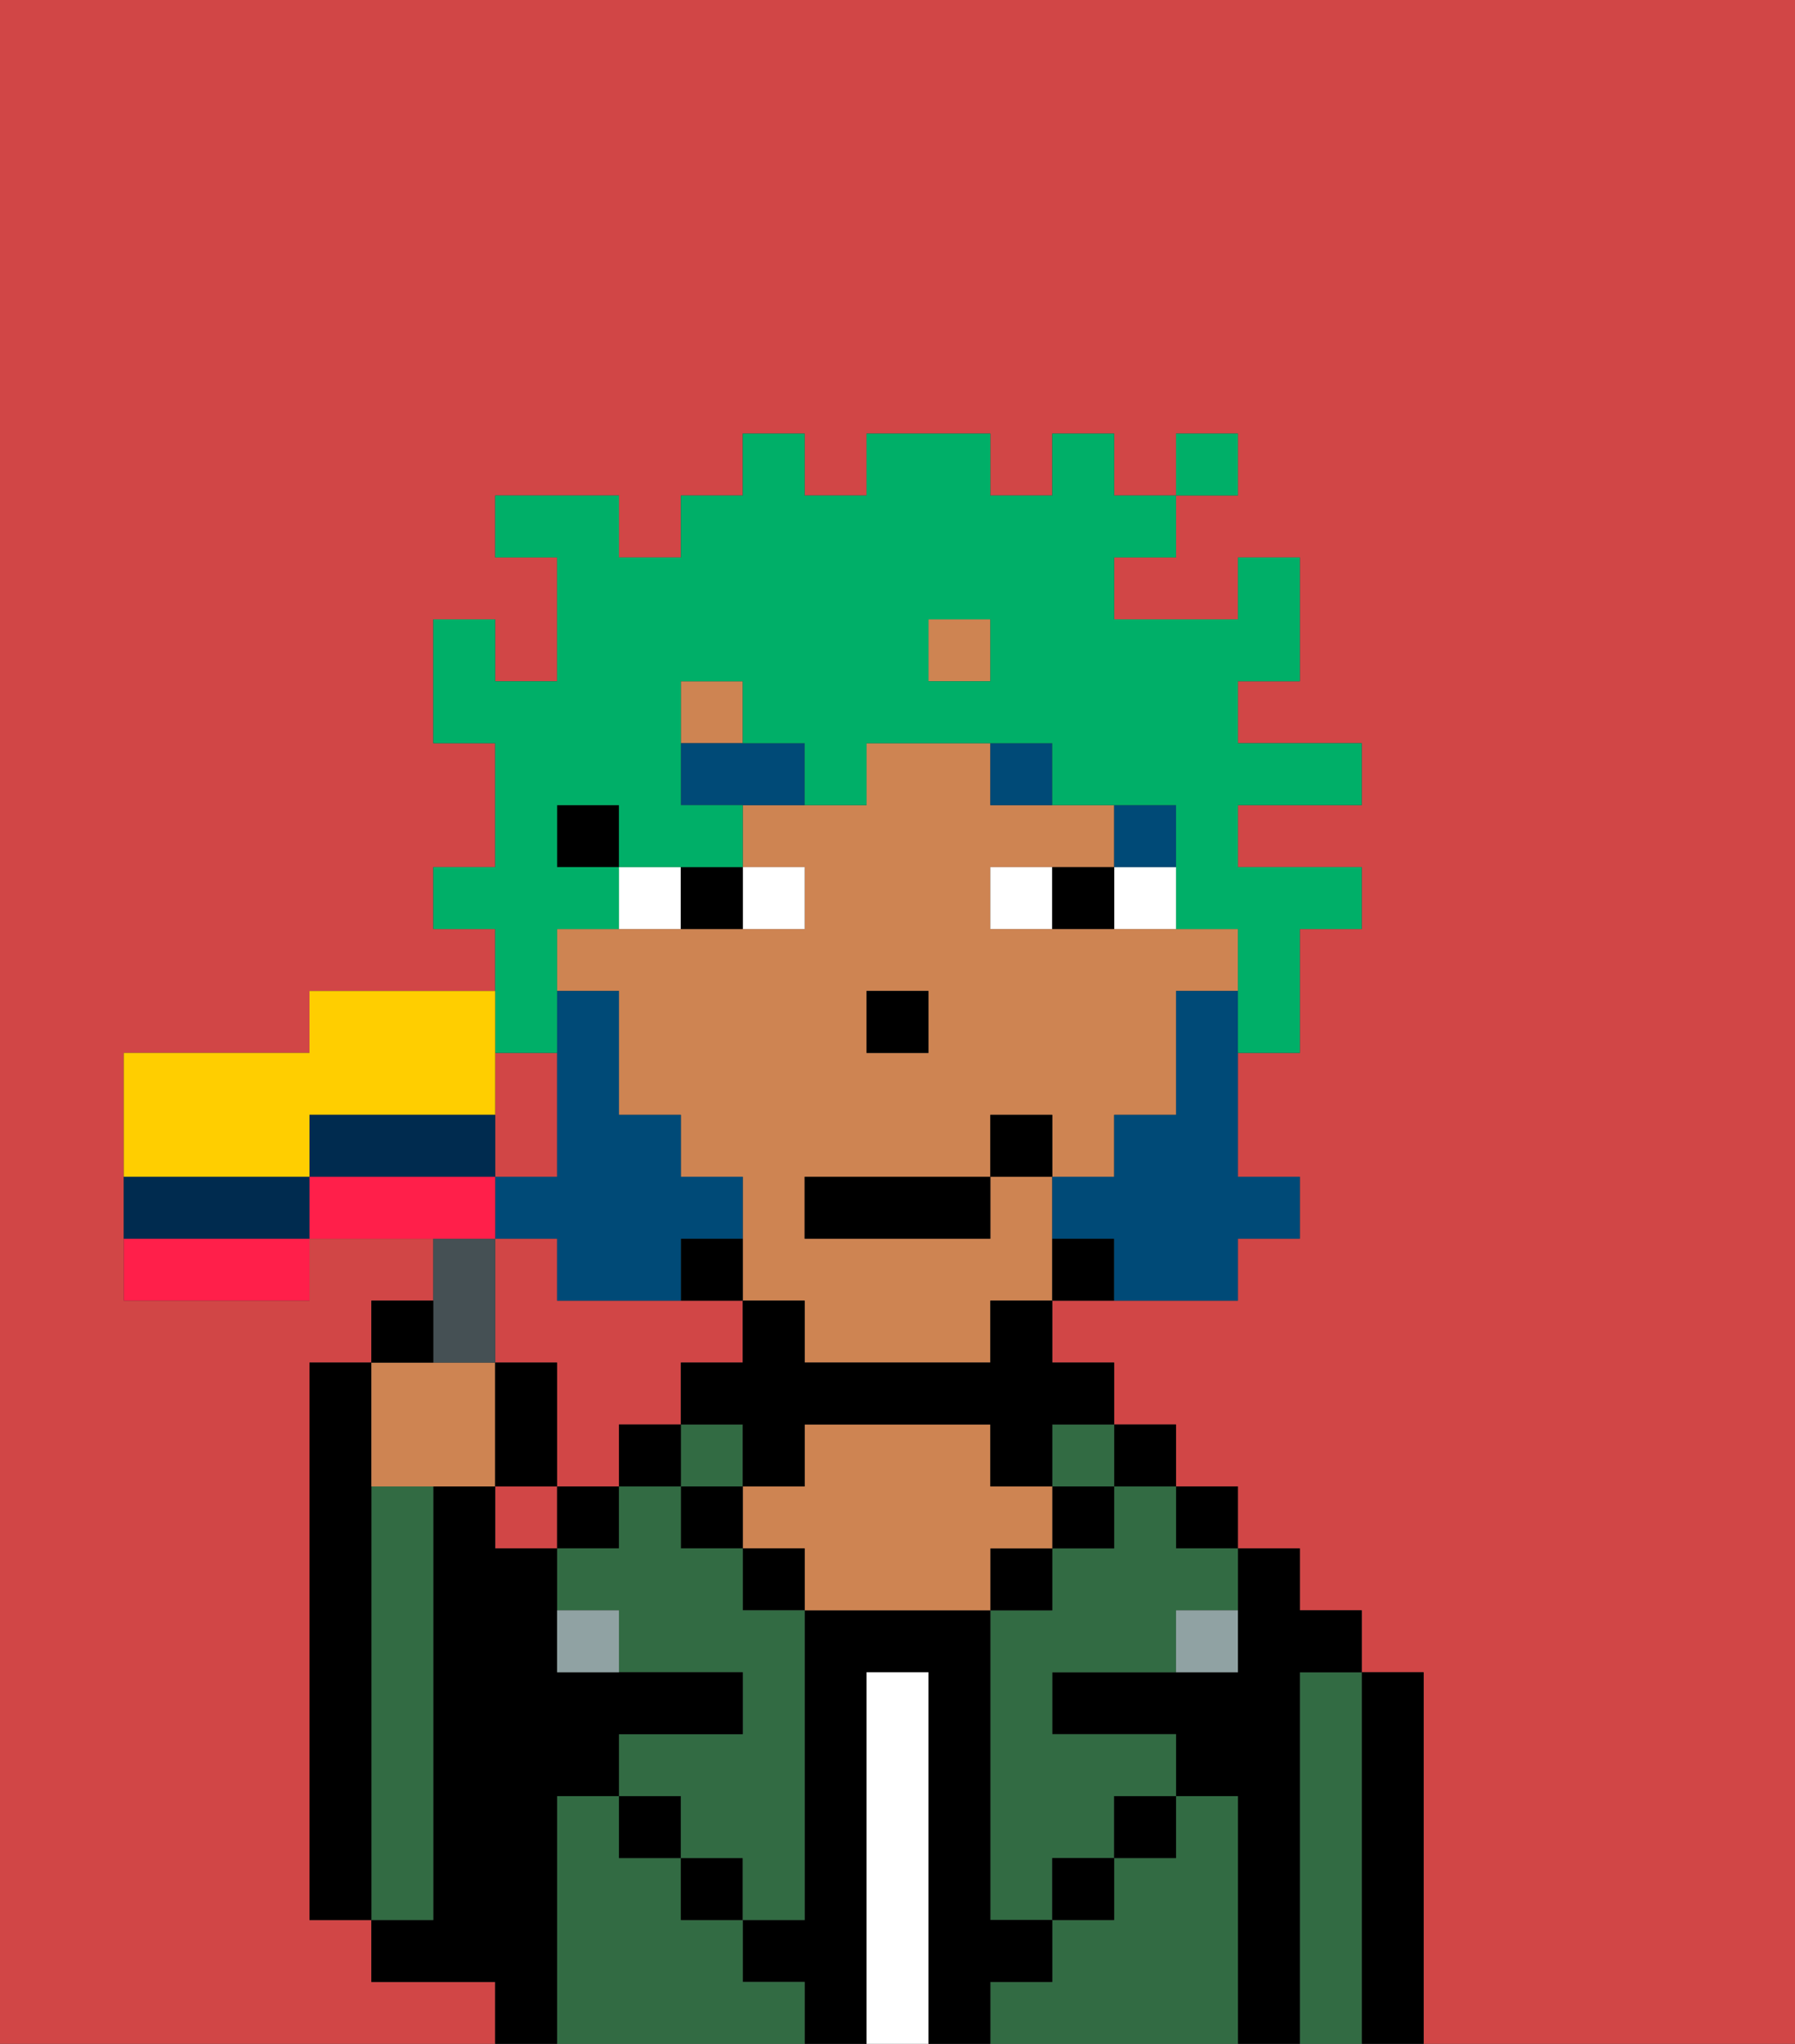 <svg xmlns="http://www.w3.org/2000/svg" viewBox="0 0 29 33"><rect x="0" y="0" width="29" height="33" fill="#333333" stroke="none"/><defs><style>polygon,rect,path{shape-rendering:crispedges;}.fb116-1{fill:#d14646;}.fb116-2{fill:#000000;}.fb116-3{fill:#326b43;}.fb116-4{fill:#ffffff;}.fb116-5{fill:#ce8452;}.fb116-6{fill:#90a2a3;}.fb116-7{fill:#ffffff;}.fb116-8{fill:#004a77;}.fb116-9{fill:#004a77;}.fb116-10{fill:#00af68;}.fb116-11{fill:#455054;}.fb116-12{fill:#ff1f4a;}.fb116-13{fill:#ffce00;}.fb116-14{fill:#002b4f;}</style></defs><path class="fb116-1" d="M9,24h1V23h1V22h1V21H9V20H8v2H9Z"/><path class="fb116-1" d="M9,18V17H8v2H9Z"/><rect class="fb116-1" x="8" y="24" width="1" height="1"/><path class="fb116-1" d="M0,33H8V32H6V31H5V22H6V21H7V20H5v1H2V17H5V16H8V15H7V14H8V12H7V10H8v1H9V9H8V8h2V9h1V8h1V7h1V8h1V7h2V8h1V7h1V8h1V7h1V8H19V9H18v1h2V9h1v2H20v1h2v1H20v1h2v1H21v2H20v2h1v1H20v1H17v1h1v1h1v1h1v1h1v1h1v1h1v6h6V0H0Z"/><path class="fb116-2" d="M23,27H22v6h1V27Z"/><path class="fb116-3" d="M22,27H21v6h1V27Z"/><path class="fb116-2" d="M21,27h1V26H21V25H20v2H17v1h2v1h1v4h1V27Z"/><rect class="fb116-2" x="19" y="24" width="1" height="1"/><path class="fb116-3" d="M20,29H19v1H18v1H17v1H16v1h4V29Z"/><rect class="fb116-2" x="18" y="23" width="1" height="1"/><path class="fb116-3" d="M18,25H17v1H16v5h1V30h1V29h1V28H17V27h2V26h1V25H19V24H18Z"/><rect class="fb116-2" x="18" y="29" width="1" height="1"/><rect class="fb116-3" x="17" y="23" width="1" height="1"/><rect class="fb116-2" x="17" y="24" width="1" height="1"/><rect class="fb116-2" x="17" y="30" width="1" height="1"/><rect class="fb116-2" x="16" y="25" width="1" height="1"/><path class="fb116-2" d="M17,32V31H16V26H13v5H12v1h1v1h1V27h1v6h1V32Z"/><path class="fb116-4" d="M15,27H14v6h1V27Z"/><path class="fb116-5" d="M17,25V24H16V23H13v1H12v1h1v1h3V25Z"/><rect class="fb116-2" x="12" y="25" width="1" height="1"/><path class="fb116-3" d="M12,32V31H11V30H10V29H9v4h4V32Z"/><rect class="fb116-3" x="11" y="23" width="1" height="1"/><rect class="fb116-2" x="11" y="24" width="1" height="1"/><rect class="fb116-2" x="11" y="30" width="1" height="1"/><rect class="fb116-2" x="10" y="23" width="1" height="1"/><rect class="fb116-2" x="10" y="29" width="1" height="1"/><rect class="fb116-2" x="9" y="24" width="1" height="1"/><path class="fb116-3" d="M12,25H11V24H10v1H9v1h1v1h2v1H10v1h1v1h1v1h1V26H12Z"/><path class="fb116-2" d="M9,29h1V28h2V27H9V25H8V24H7v7H6v1H8v1H9V29Z"/><path class="fb116-3" d="M7,30V24H6v7H7Z"/><path class="fb116-2" d="M6,24V22H5v9H6V24Z"/><path class="fb116-6" d="M9,26v1h1V26Z"/><path class="fb116-6" d="M19,27h1V26H19Z"/><rect class="fb116-5" x="11" y="11" width="1" height="1"/><rect class="fb116-5" x="15" y="10" width="1" height="1"/><path class="fb116-5" d="M17,19H16v1H13V19h3V18h1v1h1V18h1V16h1V15H16V14h2V13H16V12H14v1H12v1h1v1H9v1h1v2h1v1h1v2h1v1h3V21h1V19Zm-3-3h1v1H14Z"/><path class="fb116-2" d="M17,20v1h1V20Z"/><path class="fb116-2" d="M16,22H13V21H12v1H11v1h1v1h1V23h3v1h1V23h1V22H17V21H16Z"/><path class="fb116-2" d="M11,21h1V20H11Z"/><rect class="fb116-2" x="9" y="13" width="1" height="1"/><rect class="fb116-2" x="14" y="16" width="1" height="1"/><path class="fb116-7" d="M13,15V14H12v1Z"/><path class="fb116-7" d="M11,14H10v1h1Z"/><path class="fb116-7" d="M18,15h1V14H18Z"/><path class="fb116-7" d="M16,14v1h1V14Z"/><path class="fb116-2" d="M12,15V14H11v1Z"/><path class="fb116-2" d="M17,14v1h1V14Z"/><rect class="fb116-8" x="18" y="13" width="1" height="1"/><path class="fb116-8" d="M17,13V12H16v1Z"/><path class="fb116-8" d="M13,12H11v1h2Z"/><path class="fb116-9" d="M19,16v2H18v1H17v1h1v1h2V20h1V19H20V16Z"/><path class="fb116-9" d="M9,21h2V20h1V19H11V18H10V16H9v3H8v1H9Z"/><rect class="fb116-2" x="13" y="19" width="3" height="1"/><rect class="fb116-2" x="16" y="18" width="1" height="1"/><path class="fb116-10" d="M9,17V15h1V14H9V13h1v1h2V13H11V11h1v1h1v1h1V12h3v1h2v2h1v2h1V15h1V14H20V13h2V12H20V11h1V9H20v1H18V9h1V8H18V7H17V8H16V7H14V8H13V7H12V8H11V9H10V8H8V9H9v2H8V10H7v2H8v2H7v1H8v2Zm6-7h1v1H15Z"/><rect class="fb116-10" x="19" y="7" width="1" height="1"/><path class="fb116-5" d="M7,24H8V22H6v2Z"/><path class="fb116-11" d="M8,22V20H7v2Z"/><path class="fb116-2" d="M7,21H6v1H7Z"/><path class="fb116-2" d="M9,22H8v2H9Z"/><path class="fb116-12" d="M2,20v1H5V20H2Z"/><path class="fb116-12" d="M8,19H5v1H8Z"/><path class="fb116-13" d="M5,19V18H8V16H5v1H2v2H5Z"/><path class="fb116-14" d="M4,19H2v1H5V19Z"/><path class="fb116-14" d="M6,18H5v1H8V18Z"/></svg>